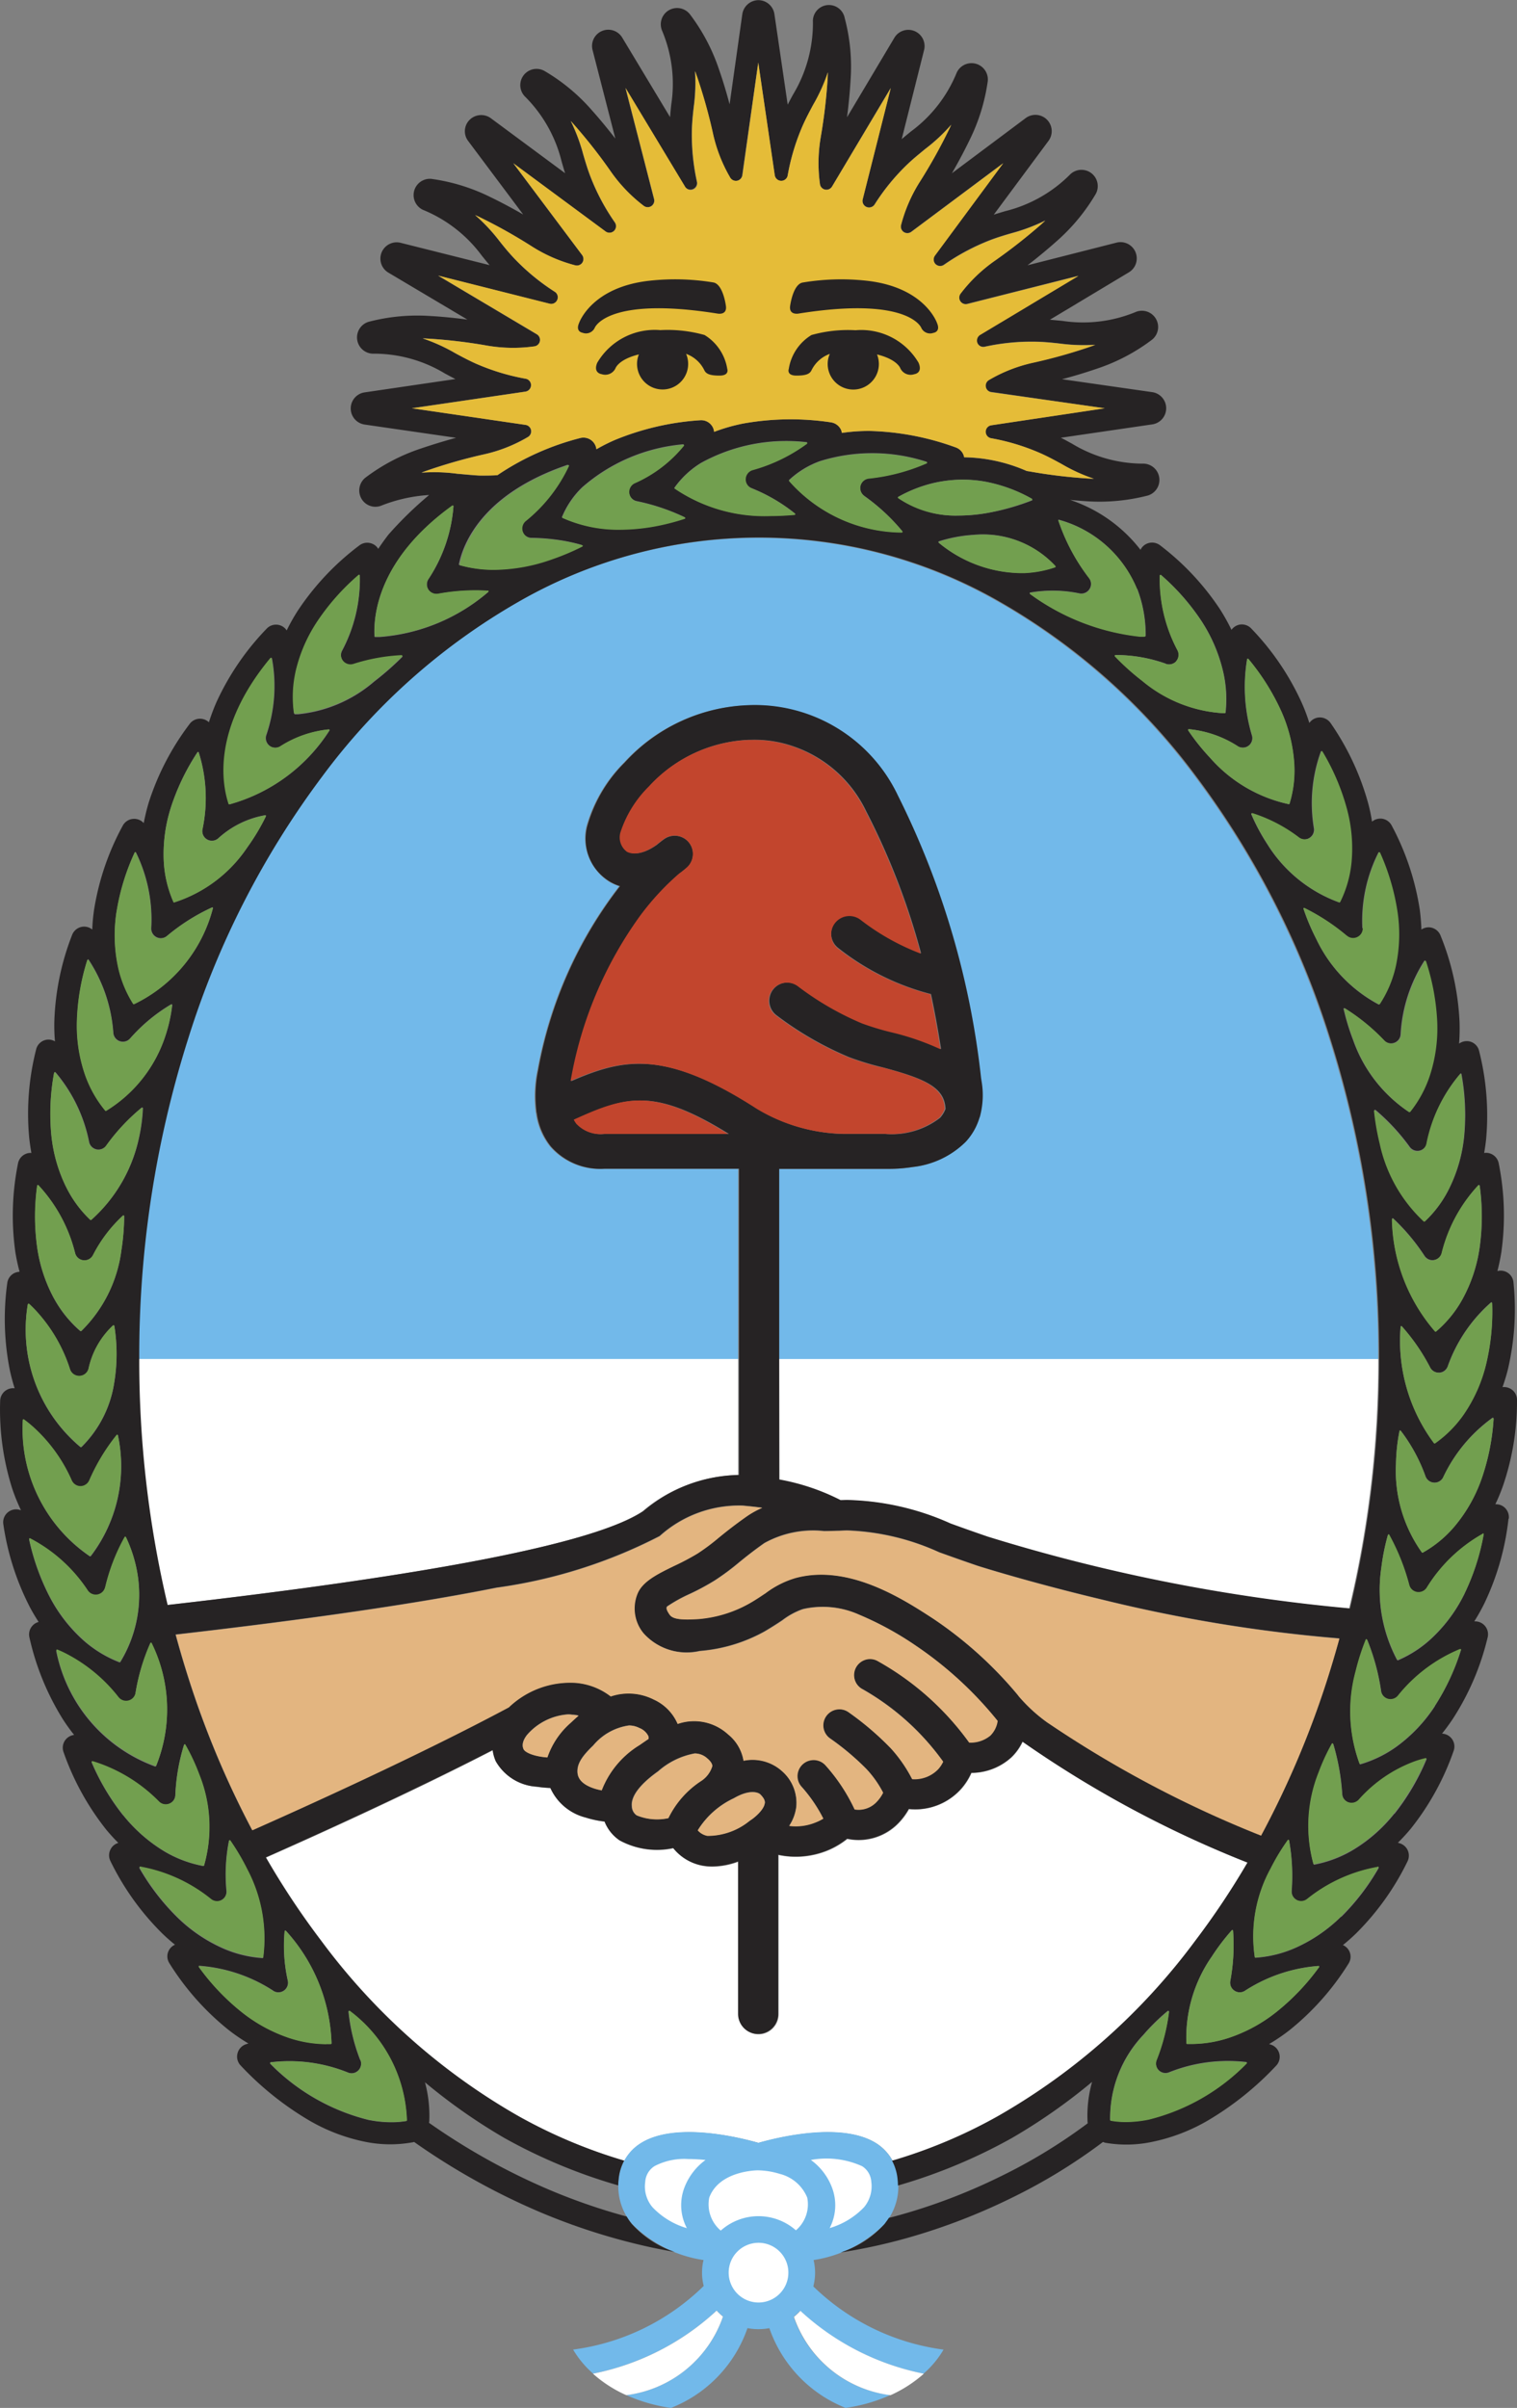 <svg xmlns="http://www.w3.org/2000/svg" width="37.813" height="60" viewBox="0 0 37.813 60">
  <rect x="0" y="0" width="37.813" height="60" fill="#808080" stroke="none"/>
  <g id="Grupo_921" data-name="Grupo 921" transform="translate(-106.268 -75.604)">
    <path id="Trazado_101" data-name="Trazado 101" d="M123.186,98.976h-3.351a1.635,1.635,0,0,1-1.339-.557,1.675,1.675,0,0,1-.351-.825.357.357,0,0,1-.012-.075,3.151,3.151,0,0,1,.051-1.011,10.512,10.512,0,0,1,2.036-4.574,1.126,1.126,0,0,1-.231-.1,1.29,1.29,0,0,1-.585-1.391,3.622,3.622,0,0,1,.936-1.59,4.379,4.379,0,0,1,3.079-1.427,3.939,3.939,0,0,1,3.728,2.252,20.717,20.717,0,0,1,2.075,7.043l.014.089a2.044,2.044,0,0,1-.033.829.358.358,0,0,1-.023.074,1.529,1.529,0,0,1-.338.591,2.211,2.211,0,0,1-1.318.629,3.827,3.827,0,0,1-.591.047c-.067,0-.112,0-.137,0H124.19v4.737H139.14a26.143,26.143,0,0,0-1.223-7.993,21.7,21.7,0,0,0-3.33-6.509,15.983,15.983,0,0,0-4.916-4.369,12.035,12.035,0,0,0-11.968,0,15.957,15.957,0,0,0-4.914,4.369,21.665,21.665,0,0,0-3.33,6.509,26.09,26.09,0,0,0-1.223,7.993h14.949Z" transform="translate(1.481 5.753)" fill="#72b9ea"/>
    <path id="Trazado_102" data-name="Trazado 102" d="M108.237,94.926a26.509,26.509,0,0,0,.706,6.135c6.686-.761,10.676-1.547,11.861-2.34a3.778,3.778,0,0,1,2.382-.9V94.926Z" transform="translate(1.481 14.54)" fill="#fff"/>
    <path id="Trazado_103" data-name="Trazado 103" d="M117.34,97.935a5.457,5.457,0,0,1,1.526.515l.151-.005a6.558,6.558,0,0,1,2.592.587c.275.1.587.212.931.328a43.865,43.865,0,0,0,9.024,1.788,26.464,26.464,0,0,0,.727-6.221H117.34Z" transform="translate(8.331 14.54)" fill="#fff"/>
    <path id="Trazado_104" data-name="Trazado 104" d="M116.489,81.759h0Z" transform="translate(7.691 4.632)" fill="#262324"/>
    <path id="Trazado_105" data-name="Trazado 105" d="M114.711,82.021h0" transform="translate(6.353 4.829)" fill="#262324"/>
    <path id="Trazado_106" data-name="Trazado 106" d="M128.916,100.37a1.31,1.31,0,0,1-.275.386,1.482,1.482,0,0,1-1,.391,1.606,1.606,0,0,1-.249.393,1.56,1.56,0,0,1-1.309.51,1.646,1.646,0,0,1-.266.356,1.381,1.381,0,0,1-1.271.386,2.026,2.026,0,0,1-.515.3,2.1,2.1,0,0,1-1.2.1v3.966a.5.5,0,0,1-1,0v-3.8a1.878,1.878,0,0,1-.647.124,1.334,1.334,0,0,1-.263-.025,1.223,1.223,0,0,1-.71-.433,1.945,1.945,0,0,1-1.337-.193,1,1,0,0,1-.373-.47,2.451,2.451,0,0,1-.473-.1,1.319,1.319,0,0,1-.878-.738,2.932,2.932,0,0,1-.345-.032,1.253,1.253,0,0,1-1.015-.634.994.994,0,0,1-.079-.277c-2.129,1.1-4.562,2.192-5.654,2.674a19.722,19.722,0,0,0,1.377,2.075,15.977,15.977,0,0,0,4.914,4.369,12.788,12.788,0,0,0,2.643,1.113,1.15,1.15,0,0,1,.391-.426c.859-.559,2.489-.152,2.949-.021.461-.131,2.092-.538,2.951.021a1.179,1.179,0,0,1,.391.426,12.707,12.707,0,0,0,2.644-1.113,15.958,15.958,0,0,0,4.914-4.369,19.688,19.688,0,0,0,1.3-1.945,27.305,27.305,0,0,1-5.61-3.014" transform="translate(2.845 18.636)" fill="#fff"/>
    <path id="Trazado_107" data-name="Trazado 107" d="M120.408,109.764a1.4,1.4,0,0,0,.044-.343,1.437,1.437,0,0,0-.037-.315,3.165,3.165,0,0,0,1.774-.9,1.46,1.46,0,0,0,.326-1.127,1.166,1.166,0,0,0-.527-.875c-.859-.561-2.49-.152-2.951-.019-.461-.133-2.091-.542-2.949.019a1.167,1.167,0,0,0-.529.875,1.461,1.461,0,0,0,.328,1.127,3.171,3.171,0,0,0,1.784.9,1.339,1.339,0,0,0,.005.645,5.7,5.7,0,0,1-3.256,1.586v0a2.471,2.471,0,0,0,.5.6A6.375,6.375,0,0,0,118,110.365a1.266,1.266,0,0,0,.158.149,2.941,2.941,0,0,1-2.411,1.958,4.113,4.113,0,0,0,1.113.319,3.294,3.294,0,0,0,1.907-1.989,1.314,1.314,0,0,0,.277.026,1.35,1.35,0,0,0,.268-.025,3.3,3.3,0,0,0,1.9,1.987,4.094,4.094,0,0,0,1.113-.319,2.932,2.932,0,0,1-2.408-1.949,1.653,1.653,0,0,0,.161-.151,6.384,6.384,0,0,0,3.076,1.567,2.39,2.39,0,0,0,.5-.6,5.727,5.727,0,0,1-3.246-1.575" transform="translate(6.133 22.813)" fill="#72b9ea"/>
    <path id="Trazado_108" data-name="Trazado 108" d="M119.076,106.479a.494.494,0,0,1,.231.391.813.813,0,0,1-.179.631,1.943,1.943,0,0,1-.859.522,1.233,1.233,0,0,0,.065-.992,1.507,1.507,0,0,0-.533-.706,2.155,2.155,0,0,1,1.274.154" transform="translate(8.679 23.1)" fill="#fff"/>
    <path id="Trazado_109" data-name="Trazado 109" d="M116.37,107.141c.249-.669,1.183-.68,1.221-.678a1.939,1.939,0,0,1,.536.088,1,1,0,0,1,.685.591.849.849,0,0,1-.282.815,1.411,1.411,0,0,0-1.873.007.855.855,0,0,1-.287-.822" transform="translate(7.577 23.221)" fill="#fff"/>
    <path id="Trazado_110" data-name="Trazado 110" d="M116.488,108.025a1.924,1.924,0,0,1-.859-.522.8.8,0,0,1-.181-.631.5.5,0,0,1,.231-.393,1.6,1.6,0,0,1,.841-.177c.14,0,.286.009.431.023a1.53,1.53,0,0,0-.533.706,1.23,1.23,0,0,0,.068.994" transform="translate(6.903 23.1)" fill="#fff"/>
    <path id="Trazado_111" data-name="Trazado 111" d="M116.632,108.238a.744.744,0,1,1,.743.743.745.745,0,0,1-.743-.743" transform="translate(7.799 23.996)" fill="#fff"/>
    <path id="Trazado_112" data-name="Trazado 112" d="M120.8,110.027a6.368,6.368,0,0,1-3.077-1.567,1.478,1.478,0,0,1-.161.152,2.935,2.935,0,0,0,2.408,1.951,3.272,3.272,0,0,0,.831-.536" transform="translate(8.495 24.724)" fill="#fff"/>
    <path id="Trazado_113" data-name="Trazado 113" d="M117.785,108.457a6.361,6.361,0,0,1-3.083,1.572,3.193,3.193,0,0,0,.831.535,2.937,2.937,0,0,0,2.41-1.958,1.4,1.4,0,0,1-.158-.149" transform="translate(6.346 24.722)" fill="#fff"/>
    <path id="Trazado_114" data-name="Trazado 114" d="M143.876,113.447a.324.324,0,0,0-.112-.286.317.317,0,0,0-.223-.074c.065-.135.123-.275.177-.421a6.477,6.477,0,0,0,.363-2.175.317.317,0,0,0-.142-.27.326.326,0,0,0-.219-.053q.071-.2.126-.41a6.531,6.531,0,0,0,.147-2.2.32.32,0,0,0-.4-.282c.04-.158.075-.321.1-.485a6.563,6.563,0,0,0-.068-2.2.323.323,0,0,0-.193-.237.316.316,0,0,0-.17-.021c.021-.114.037-.228.049-.34a6.531,6.531,0,0,0-.174-2.2.319.319,0,0,0-.2-.228.325.325,0,0,0-.3.044v0a4.914,4.914,0,0,0,.012-.535,6.48,6.48,0,0,0-.473-2.156.323.323,0,0,0-.231-.2.315.315,0,0,0-.247.049c-.005-.163-.019-.328-.04-.492a6.532,6.532,0,0,0-.7-2.1.321.321,0,0,0-.251-.172.326.326,0,0,0-.24.074,4.179,4.179,0,0,0-.095-.454,6.555,6.555,0,0,0-.936-2,.328.328,0,0,0-.27-.142.318.318,0,0,0-.261.138,4.452,4.452,0,0,0-.2-.526,6.557,6.557,0,0,0-1.248-1.828.322.322,0,0,0-.3-.095.33.33,0,0,0-.193.128,5.031,5.031,0,0,0-.289-.517,6.53,6.53,0,0,0-1.493-1.591.326.326,0,0,0-.3-.049.317.317,0,0,0-.186.163,3.691,3.691,0,0,0-1.756-1.244c.131.012.265.025.4.033a4.813,4.813,0,0,0,1.54-.142.406.406,0,0,0-.1-.794,3.427,3.427,0,0,1-1.795-.5c-.089-.047-.179-.1-.275-.145L135,86.177a.406.406,0,0,0,0-.8l-2.259-.324c.261-.068.566-.158.88-.266a4.74,4.74,0,0,0,1.367-.722.405.405,0,0,0-.394-.694,3.434,3.434,0,0,1-1.849.228c-.1-.009-.2-.019-.307-.028l1.968-1.181a.405.405,0,0,0-.308-.74l-2.217.564c.216-.166.464-.368.713-.589a4.84,4.84,0,0,0,.988-1.19.406.406,0,0,0-.633-.491,3.438,3.438,0,0,1-1.619.92c-.095.028-.189.056-.291.089l1.365-1.84a.406.406,0,0,0-.57-.566l-1.838,1.374c.137-.238.291-.52.438-.824a4.8,4.8,0,0,0,.456-1.477.407.407,0,0,0-.773-.21,3.42,3.42,0,0,1-1.143,1.47c-.074.061-.151.123-.23.191l.557-2.217a.405.405,0,0,0-.741-.307l-1.179,1.979c.035-.272.07-.6.089-.934a4.7,4.7,0,0,0-.147-1.539.4.4,0,0,0-.792.1,3.448,3.448,0,0,1-.491,1.8c-.047.084-.091.168-.138.259l-.331-2.257a.406.406,0,0,0-.4-.347h0a.41.41,0,0,0-.4.349l-.317,2.247c-.068-.259-.156-.561-.263-.867a4.788,4.788,0,0,0-.72-1.369.406.406,0,0,0-.7.4A3.415,3.415,0,0,1,123,78.208c-.011.1-.021.2-.03.314l-1.19-1.977a.405.405,0,0,0-.74.312l.566,2.2c-.165-.212-.363-.457-.58-.7a4.736,4.736,0,0,0-1.19-.987.405.405,0,0,0-.491.631,3.438,3.438,0,0,1,.92,1.619c.028.1.056.195.089.3l-1.851-1.37a.408.408,0,0,0-.529.04.4.4,0,0,0-.035.529l1.37,1.83c-.235-.135-.513-.287-.811-.431a4.772,4.772,0,0,0-1.479-.457.406.406,0,0,0-.21.771,3.437,3.437,0,0,1,1.47,1.144c.061.075.124.154.193.235l-2.227-.559a.406.406,0,0,0-.3.743l1.973,1.172c-.27-.035-.589-.07-.924-.089a4.8,4.8,0,0,0-1.539.145.406.406,0,0,0,.1.794,3.419,3.419,0,0,1,1.8.492c.086.046.172.093.265.14l-2.268.333a.405.405,0,0,0,0,.8l2.284.331c-.265.072-.577.165-.9.275a4.787,4.787,0,0,0-1.367.724.409.409,0,0,0-.093.515.4.4,0,0,0,.489.179,3.877,3.877,0,0,1,1.2-.268,9.27,9.27,0,0,0-1.015.988c-.089.116-.175.235-.254.354a.31.31,0,0,0-.17-.135.322.322,0,0,0-.3.049,6.581,6.581,0,0,0-1.525,1.611,4.707,4.707,0,0,0-.287.508.316.316,0,0,0-.214-.14.32.32,0,0,0-.289.1,6.556,6.556,0,0,0-1.248,1.828,5.088,5.088,0,0,0-.188.5.326.326,0,0,0-.205-.088.32.32,0,0,0-.275.13,6.533,6.533,0,0,0-1.02,1.959,4.938,4.938,0,0,0-.124.512.322.322,0,0,0-.524.065,6.505,6.505,0,0,0-.713,2.087,4.442,4.442,0,0,0-.046.5.321.321,0,0,0-.273-.065.324.324,0,0,0-.23.2,6.48,6.48,0,0,0-.443,2.161,4.557,4.557,0,0,0,.016.491.311.311,0,0,0-.27-.025.318.318,0,0,0-.2.228,6.472,6.472,0,0,0-.172,2.2c.014.126.032.252.054.377a.3.3,0,0,0-.14.023.323.323,0,0,0-.193.237,6.563,6.563,0,0,0-.068,2.2,4.621,4.621,0,0,0,.107.5.373.373,0,0,0-.13.033.322.322,0,0,0-.177.249,6.53,6.53,0,0,0,.07,2.2c.033.142.07.284.114.422a.323.323,0,0,0-.361.314,6.507,6.507,0,0,0,.3,2.184,4.758,4.758,0,0,0,.219.54l-.04-.011a.322.322,0,0,0-.4.361,6.557,6.557,0,0,0,.68,2.1c.063.116.13.226.2.335a.3.3,0,0,0-.149.088.32.32,0,0,0-.081.294,6.518,6.518,0,0,0,.836,2.045c.088.135.18.265.279.387a.325.325,0,0,0-.219.126.32.32,0,0,0-.046.3,6.617,6.617,0,0,0,1.067,1.937c.095.114.195.224.3.328a.309.309,0,0,0-.186.145.321.321,0,0,0-.011.308,6.6,6.6,0,0,0,1.288,1.8q.155.15.321.284a.312.312,0,0,0-.163.161.315.315,0,0,0,.023.3,6.6,6.6,0,0,0,1.47,1.658,4.688,4.688,0,0,0,.5.342l-.068.021a.323.323,0,0,0-.205.23.319.319,0,0,0,.082.3,7.672,7.672,0,0,0,1.71,1.369,4.572,4.572,0,0,0,1.409.533,3.115,3.115,0,0,0,1.137.014.268.268,0,0,0,.065-.014,16.955,16.955,0,0,0,3.146,1.752,15.626,15.626,0,0,0,2.785.88c.2.042.384.077.563.109a2.5,2.5,0,0,1-1.069-.7,1.357,1.357,0,0,1-.126-.182,15.063,15.063,0,0,1-1.919-.662,16.3,16.3,0,0,1-3.009-1.674l.007-.035a3.183,3.183,0,0,0-.107-.974,14.306,14.306,0,0,0,1.98,1.388,13.418,13.418,0,0,0,2.837,1.181,1.4,1.4,0,0,1,.011-.168,1.22,1.22,0,0,1,.137-.449,12.788,12.788,0,0,1-2.643-1.113,15.935,15.935,0,0,1-4.914-4.369,19.723,19.723,0,0,1-1.377-2.075c1.092-.484,3.524-1.579,5.654-2.674a1.053,1.053,0,0,0,.077.277,1.258,1.258,0,0,0,1.016.634,2.928,2.928,0,0,0,.345.032,1.313,1.313,0,0,0,.878.736,2.456,2.456,0,0,0,.473.1,1.008,1.008,0,0,0,.373.468,1.945,1.945,0,0,0,1.337.193,1.219,1.219,0,0,0,.708.433,1.351,1.351,0,0,0,.265.025,1.919,1.919,0,0,0,.647-.124v3.8a.5.5,0,0,0,1,0v-3.966a2.094,2.094,0,0,0,1.2-.1,1.98,1.98,0,0,0,.517-.3,1.384,1.384,0,0,0,1.272-.386,1.692,1.692,0,0,0,.265-.356,1.519,1.519,0,0,0,1.558-.9,1.486,1.486,0,0,0,1-.389,1.307,1.307,0,0,0,.275-.387,27.2,27.2,0,0,0,5.61,3.013,19.513,19.513,0,0,1-1.3,1.947,15.96,15.96,0,0,1-4.916,4.369,12.615,12.615,0,0,1-2.643,1.113,1.22,1.22,0,0,1,.137.449c.007.058.009.114.011.17a13.44,13.44,0,0,0,2.839-1.183,14.41,14.41,0,0,0,2-1.4,3.1,3.1,0,0,0-.114.985.39.39,0,0,0,.005.047,13.432,13.432,0,0,1-2.208,1.341,14.5,14.5,0,0,1-2.636.988l-.112.028c-.035.053-.07.1-.11.154a2.523,2.523,0,0,1-1.094.708,14.21,14.21,0,0,0,1.483-.312,15.3,15.3,0,0,0,2.751-1.034,13.856,13.856,0,0,0,2.306-1.407l.049.018a3.077,3.077,0,0,0,1.144-.014,4.581,4.581,0,0,0,1.411-.533,7.672,7.672,0,0,0,1.71-1.369.32.32,0,0,0-.124-.526l-.049-.016a4.763,4.763,0,0,0,.51-.347,6.6,6.6,0,0,0,1.47-1.658.315.315,0,0,0,.023-.3.312.312,0,0,0-.163-.161c.109-.089.217-.184.321-.284a6.6,6.6,0,0,0,1.288-1.8.326.326,0,0,0-.009-.308.331.331,0,0,0-.231-.156c.11-.11.221-.23.324-.354a6.574,6.574,0,0,0,1.066-1.936.321.321,0,0,0-.289-.431h0c.093-.116.184-.24.268-.366a6.487,6.487,0,0,0,.869-2.031.322.322,0,0,0-.333-.4,4.97,4.97,0,0,0,.245-.435,6.522,6.522,0,0,0,.608-2.121m-.38-2.515.009.018a5.565,5.565,0,0,1-.3,1.5,3.771,3.771,0,0,1-.666,1.176,2.9,2.9,0,0,1-.8.662l-.007,0-.016-.007a3.5,3.5,0,0,1-.645-2.2,4.538,4.538,0,0,1,.088-.825l.012-.012.018.005a4.212,4.212,0,0,1,.617,1.134.24.24,0,0,0,.443.026,3.835,3.835,0,0,1,1.232-1.483l.019,0m-.061-2.874.018,0,.011.016a5.627,5.627,0,0,1-.152,1.526,3.749,3.749,0,0,1-.549,1.234,2.877,2.877,0,0,1-.729.736l-.005,0-.016-.005a4.272,4.272,0,0,1-.831-2.9l.011-.016.018.005a4.976,4.976,0,0,1,.706,1.023.239.239,0,0,0,.44-.025,3.813,3.813,0,0,1,1.08-1.593m-.31-2.921.016,0,.012.014a5.6,5.6,0,0,1,0,1.533,3.777,3.777,0,0,1-.424,1.283,2.86,2.86,0,0,1-.664.815l-.007,0-.014,0a4.39,4.39,0,0,1-1.078-2.8l.01-.018.018,0a5.1,5.1,0,0,1,.78.929.239.239,0,0,0,.435-.067,3.818,3.818,0,0,1,.92-1.695m-.459-2.774.016-.005.012.014a5.615,5.615,0,0,1,.07,1.533,3.748,3.748,0,0,1-.365,1.3,2.848,2.848,0,0,1-.613.836l-.007,0-.016,0a3.72,3.72,0,0,1-1.1-1.942,6.064,6.064,0,0,1-.142-.813.019.019,0,0,1,.011-.018l.018,0a5.191,5.191,0,0,1,.85.915.238.238,0,0,0,.431-.086,3.794,3.794,0,0,1,.839-1.735m-22.167.179c.005-.037.011-.074.019-.112a9.868,9.868,0,0,1,1.689-3.969,6.451,6.451,0,0,1,.992-1.081c.06-.044.121-.093.179-.142a.455.455,0,0,0-.554-.72c-.019.012-.088.063-.193.149-.424.3-.668.2-.731.165a.445.445,0,0,1-.158-.489,2.842,2.842,0,0,1,.71-1.139l.021-.026a3.555,3.555,0,0,1,2.448-1.129l.042,0a2.939,2.939,0,0,1,1.053.154,3.137,3.137,0,0,1,1.838,1.628,17.676,17.676,0,0,1,1.367,3.537,5.8,5.8,0,0,1-1.5-.843.455.455,0,0,0-.64.061.45.45,0,0,0-.1.333.455.455,0,0,0,.163.307,6.228,6.228,0,0,0,2.324,1.158c.089.419.17.855.251,1.369a6.538,6.538,0,0,0-1.255-.431,6.072,6.072,0,0,1-.7-.212,7.327,7.327,0,0,1-1.588-.917.455.455,0,1,0-.566.713,8.261,8.261,0,0,0,1.814,1.048,7.1,7.1,0,0,0,.813.249c1.08.286,1.57.5,1.593,1.043a.694.694,0,0,1-.137.223,1.96,1.96,0,0,1-1.365.4l-.032,0h-1.016a4.329,4.329,0,0,1-2.136-.624c-2.3-1.484-3.347-1.253-4.637-.694m3.922,1.318h-3.1a.811.811,0,0,1-.668-.238.71.71,0,0,1-.075-.117c1.3-.591,1.984-.8,3.847.356m1.251,5.606v-4.737h2.606c.025,0,.07,0,.137,0a3.828,3.828,0,0,0,.591-.047,2.212,2.212,0,0,0,1.318-.629,1.529,1.529,0,0,0,.338-.591.357.357,0,0,0,.023-.074,2.044,2.044,0,0,0,.033-.829l-.014-.089a20.748,20.748,0,0,0-2.073-7.043,3.943,3.943,0,0,0-3.729-2.252,4.379,4.379,0,0,0-3.079,1.427,3.622,3.622,0,0,0-.936,1.59,1.237,1.237,0,0,0,.817,1.493,10.513,10.513,0,0,0-2.038,4.572,3.152,3.152,0,0,0-.047,1.013.267.267,0,0,0,.011.074,1.69,1.69,0,0,0,.349.825,1.645,1.645,0,0,0,1.341.557h3.351v7.63a3.768,3.768,0,0,0-2.382.9c-1.185.792-5.175,1.577-11.861,2.34a26.5,26.5,0,0,1-.708-6.135,26.144,26.144,0,0,1,1.225-7.993,21.665,21.665,0,0,1,3.33-6.509,15.957,15.957,0,0,1,4.914-4.369,12.035,12.035,0,0,1,11.968,0,15.983,15.983,0,0,1,4.916,4.369,21.7,21.7,0,0,1,3.33,6.509,26.143,26.143,0,0,1,1.223,7.993,26.465,26.465,0,0,1-.727,6.221,43.923,43.923,0,0,1-9.025-1.788c-.34-.116-.654-.228-.929-.328a6.621,6.621,0,0,0-2.594-.587l-.147.005a5.488,5.488,0,0,0-1.528-.515Zm6.321-21.4a5.9,5.9,0,0,1-1.064.308,4.153,4.153,0,0,1-.782.077,2.528,2.528,0,0,1-1.493-.433L128.647,88l.007-.014a3.4,3.4,0,0,1,.88-.347A3.232,3.232,0,0,1,130.8,87.6a3.779,3.779,0,0,1,1.188.431l.009.016-.009.014m.584,1.647,0,.016-.01.012a2.688,2.688,0,0,1-.768.144c-.04,0-.077,0-.116,0a3.263,3.263,0,0,1-2.017-.757l-.005-.016.011-.014a3.578,3.578,0,0,1,.871-.163,2.459,2.459,0,0,1,2.031.775m-3.2-2.564a4.813,4.813,0,0,1-1.453.382.241.241,0,0,0-.107.436,4.9,4.9,0,0,1,.952.883l0,.019-.014.007h0a3.794,3.794,0,0,1-2.811-1.281l0-.023a2.226,2.226,0,0,1,.768-.47,4.372,4.372,0,0,1,2.66.016l.012.014-.009.016m-2.99-.489a4.116,4.116,0,0,1-1.363.662.24.24,0,0,0-.012.454,4.214,4.214,0,0,1,1.078.629.018.018,0,0,1-.011.032c-.166.014-.37.028-.594.028a3.986,3.986,0,0,1-2.392-.683.016.016,0,0,1,0-.023,2.258,2.258,0,0,1,.654-.61,4.4,4.4,0,0,1,2.636-.519.022.022,0,0,1,.016.012l-.007.018m-3.069.051a3.284,3.284,0,0,1-1.232.939.239.239,0,0,0,.063.45,5.194,5.194,0,0,1,1.19.4l.009.016a.014.014,0,0,1-.012.014,5.624,5.624,0,0,1-.79.2,4.781,4.781,0,0,1-.825.074,3.4,3.4,0,0,1-1.432-.293.015.015,0,0,1-.007-.021,2.194,2.194,0,0,1,.5-.734,4.4,4.4,0,0,1,2.518-1.073l.016.007v.019m-3.954,1.884a.236.236,0,0,0-.067.265.24.24,0,0,0,.223.156h0a5,5,0,0,1,.613.044,4.214,4.214,0,0,1,.641.133l.012.014-.009.018a5.978,5.978,0,0,1-.762.322,4.4,4.4,0,0,1-1.442.261,3.108,3.108,0,0,1-.848-.114.016.016,0,0,1-.012-.019c.1-.5.57-1.752,2.709-2.478l.018.005c.005,0,.005.011,0,.018a3.911,3.911,0,0,1-1.081,1.376m21.826,12.79a3.783,3.783,0,0,1,.592-1.83l.016-.009.014.012a5.672,5.672,0,0,1,.28,1.509,3.809,3.809,0,0,1-.182,1.337,2.9,2.9,0,0,1-.492.911l-.014.005-.009,0a3.571,3.571,0,0,1-1.388-1.789,5.665,5.665,0,0,1-.238-.78l.007-.016.019,0a4.969,4.969,0,0,1,.98.8.241.241,0,0,0,.256.063.236.236,0,0,0,.159-.21m-.953-2.648a3.77,3.77,0,0,1,.4-1.88.012.012,0,0,1,.014-.011l.016.011a5.585,5.585,0,0,1,.435,1.474,3.8,3.8,0,0,1-.04,1.349,2.872,2.872,0,0,1-.4.955l-.012.005h-.009A3.589,3.589,0,0,1,139.076,99a5.29,5.29,0,0,1-.317-.75l.005-.018.018,0a5.169,5.169,0,0,1,1.059.694.239.239,0,0,0,.4-.188M138.9,96.487h0a.241.241,0,0,0,.117-.244,3.769,3.769,0,0,1,.173-1.91.015.015,0,0,1,.014-.012l.016.009a5.616,5.616,0,0,1,.606,1.416,3.8,3.8,0,0,1,.119,1.344,2.846,2.846,0,0,1-.282.992l-.014.009h0a3.52,3.52,0,0,1-1.8-1.463,4.766,4.766,0,0,1-.393-.736l0-.018.018-.005a3.809,3.809,0,0,1,1.155.6.238.238,0,0,0,.27.019m-1.793-2.3a.24.24,0,0,0,.279,0,.235.235,0,0,0,.086-.263,4.193,4.193,0,0,1-.119-1.894.015.015,0,0,1,.012-.014l.018.005a5.708,5.708,0,0,1,.81,1.278,3.818,3.818,0,0,1,.333,1.309,2.768,2.768,0,0,1-.117,1.022.017.017,0,0,1-.014.012h0a3.627,3.627,0,0,1-1.963-1.155,5.546,5.546,0,0,1-.549-.687l0-.018.016-.009a2.71,2.71,0,0,1,1.214.417m-1.791-2.049a.238.238,0,0,0,.3-.331,3.8,3.8,0,0,1-.442-1.865l.011-.016.018,0a5.635,5.635,0,0,1,1,1.134,3.924,3.924,0,0,1,.542,1.246,3.024,3.024,0,0,1,.068,1.051.017.017,0,0,1-.018.014l-.04,0a3.472,3.472,0,0,1-2.01-.8,6.285,6.285,0,0,1-.691-.619l0-.018a.015.015,0,0,1,.014-.012h.089a3.765,3.765,0,0,1,1.165.214m-.71-1.861a3.192,3.192,0,0,1,.209,1.167.016.016,0,0,1-.018.016c-.04,0-.084,0-.126,0A5.678,5.678,0,0,1,131.94,90.4l-.007-.018a.015.015,0,0,1,.012-.014,3.3,3.3,0,0,1,1.221.019.241.241,0,0,0,.244-.384,4.907,4.907,0,0,1-.762-1.43l0-.018.018,0a2.946,2.946,0,0,1,1.942,1.724m-17.833-2.9q.071-.029.142-.053a13.1,13.1,0,0,1,1.405-.4,3.773,3.773,0,0,0,1.106-.436.164.164,0,0,0,.074-.172.166.166,0,0,0-.137-.128l-2.834-.414,2.832-.415a.164.164,0,0,0,.14-.161.16.16,0,0,0-.14-.161,5.519,5.519,0,0,1-1.25-.382c-.189-.086-.354-.174-.5-.254a4.468,4.468,0,0,0-.811-.368c.051,0,.1,0,.151.007a12.993,12.993,0,0,1,1.451.172,3.825,3.825,0,0,0,1.188.021.163.163,0,0,0,.056-.3l-2.46-1.462,2.778.7a.165.165,0,0,0,.193-.1.163.163,0,0,0-.068-.2,5.407,5.407,0,0,1-1.011-.834c-.137-.145-.251-.284-.361-.424a4.431,4.431,0,0,0-.61-.652l.137.065a12.768,12.768,0,0,1,1.274.715,3.8,3.8,0,0,0,1.09.475.165.165,0,0,0,.173-.07.166.166,0,0,0-.005-.188l-1.716-2.287,2.3,1.7a.163.163,0,0,0,.212-.018.165.165,0,0,0,.016-.212,5.376,5.376,0,0,1-.613-1.155c-.072-.191-.123-.365-.173-.535a4.476,4.476,0,0,0-.312-.834c.035.037.068.074.1.112a12.927,12.927,0,0,1,.9,1.148,3.777,3.777,0,0,0,.825.857.163.163,0,0,0,.252-.173l-.712-2.767,1.479,2.453a.162.162,0,0,0,.2.067.164.164,0,0,0,.1-.191,5.412,5.412,0,0,1-.124-1.3c.007-.2.026-.382.046-.556a4.456,4.456,0,0,0,.032-.892c.018.047.033.095.051.142a13.325,13.325,0,0,1,.394,1.407,3.785,3.785,0,0,0,.433,1.108.166.166,0,0,0,.172.074.162.162,0,0,0,.128-.138l.4-2.807.41,2.809a.166.166,0,0,0,.163.14.162.162,0,0,0,.161-.14,5.313,5.313,0,0,1,.382-1.253c.082-.184.168-.342.251-.5a4.309,4.309,0,0,0,.368-.813c0,.049,0,.1-.005.151a13.532,13.532,0,0,1-.17,1.449,3.838,3.838,0,0,0-.021,1.19.163.163,0,0,0,.3.056l1.463-2.457-.7,2.774a.165.165,0,0,0,.1.191.163.163,0,0,0,.2-.067,5.328,5.328,0,0,1,.831-1.011c.145-.138.286-.249.424-.365a4.327,4.327,0,0,0,.652-.608c-.021.046-.042.091-.065.135a13.183,13.183,0,0,1-.711,1.276,3.856,3.856,0,0,0-.475,1.09.164.164,0,0,0,.07.175.167.167,0,0,0,.186-.007l2.292-1.71-1.705,2.3a.163.163,0,0,0,.016.214.165.165,0,0,0,.212.016,5.5,5.5,0,0,1,1.155-.615c.191-.072.361-.123.533-.172a4.488,4.488,0,0,0,.834-.314c-.037.035-.074.068-.11.1a13.732,13.732,0,0,1-1.148.9,3.8,3.8,0,0,0-.857.824.164.164,0,0,0,.173.254l2.769-.7-2.453,1.47a.166.166,0,0,0-.067.2.161.161,0,0,0,.191.095,5.452,5.452,0,0,1,1.3-.123c.205.005.384.025.557.044a4.571,4.571,0,0,0,.89.032l-.14.051a13.127,13.127,0,0,1-1.407.394,3.907,3.907,0,0,0-1.108.433.166.166,0,0,0-.072.173.158.158,0,0,0,.137.126l2.827.407-2.83.424a.162.162,0,0,0-.138.159.167.167,0,0,0,.138.165,5.311,5.311,0,0,1,1.251.382c.184.084.342.17.5.256a4.284,4.284,0,0,0,.81.37c-.051,0-.1,0-.151-.007a12.8,12.8,0,0,1-1.451-.175l-.075-.012A4.041,4.041,0,0,0,130.3,87l0-.014a.328.328,0,0,0-.21-.233,6.748,6.748,0,0,0-2.147-.41,4.583,4.583,0,0,0-.689.049.319.319,0,0,0-.028-.088.336.336,0,0,0-.249-.177,6.788,6.788,0,0,0-2.185.03,4.571,4.571,0,0,0-.724.209.308.308,0,0,0-.084-.186.329.329,0,0,0-.265-.105,6.756,6.756,0,0,0-2.128.494,4.463,4.463,0,0,0-.457.231.33.33,0,0,0-.116-.217.327.327,0,0,0-.293-.061,6.535,6.535,0,0,0-2.022.9l-.035.023c-.151.011-.3.012-.44.009-.119,0-.513-.039-.556-.044a4.226,4.226,0,0,0-.892-.028m.764.822.018,0,.009.016a3.8,3.8,0,0,1-.624,1.817.239.239,0,0,0,.247.365,5.134,5.134,0,0,1,1.234-.075l.014.012-.005.018a4.683,4.683,0,0,1-2.7,1.12c-.04,0-.079,0-.119,0-.009,0-.016-.007-.016-.016-.03-.536.1-1.931,1.94-3.253m-3.9,4.127a3.8,3.8,0,0,1,.54-1.241,5.717,5.717,0,0,1,1.029-1.157l.018,0,.009.016a3.777,3.777,0,0,1-.443,1.868.238.238,0,0,0,.289.336,4.681,4.681,0,0,1,1.2-.217l.016.011,0,.018a7.131,7.131,0,0,1-.706.62,3.409,3.409,0,0,1-1.893.813c-.026,0-.054,0-.082,0a.017.017,0,0,1-.016-.014,2.843,2.843,0,0,1,.046-1.046M113.017,92l.018-.005.012.012a3.77,3.77,0,0,1-.14,1.915.24.24,0,0,0,.363.273,2.747,2.747,0,0,1,1.2-.415l.016.009V93.8a4.321,4.321,0,0,1-2.49,1.844h0l-.018-.012c-.168-.513-.4-1.894,1.046-3.638m-2.5,3.74a5.692,5.692,0,0,1,.666-1.388l.018-.009.014.012a3.779,3.779,0,0,1,.093,1.921.239.239,0,0,0,.4.216,2.317,2.317,0,0,1,1.165-.57l.018.007v.018a5.373,5.373,0,0,1-.468.782,3.47,3.47,0,0,1-1.821,1.365h0l-.016-.009a2.875,2.875,0,0,1-.242-1.008,3.785,3.785,0,0,1,.174-1.337m-1.348,2.581a5.626,5.626,0,0,1,.45-1.47l.009-.011h.007l.014.009a3.792,3.792,0,0,1,.382,1.887.239.239,0,0,0,.394.193,4.927,4.927,0,0,1,1.122-.71l.018,0,.005.016a3.671,3.671,0,0,1-1.965,2.392l-.007,0-.014-.007a2.887,2.887,0,0,1-.386-.955,3.768,3.768,0,0,1-.03-1.349m-.729,1.211.014-.012a.014.014,0,0,1,.016.007,3.8,3.8,0,0,1,.617,1.824.239.239,0,0,0,.422.133,4.22,4.22,0,0,1,1.02-.846h.018l.009.018a3.853,3.853,0,0,1-.165.75,3.439,3.439,0,0,1-1.483,1.884l-.005,0-.016-.005a2.887,2.887,0,0,1-.506-.9,3.747,3.747,0,0,1-.2-1.335,5.592,5.592,0,0,1,.259-1.514m-.825,2.806a.017.017,0,0,1,.012-.014l.018.005a3.832,3.832,0,0,1,.838,1.733.238.238,0,0,0,.186.188.242.242,0,0,0,.245-.1,4.967,4.967,0,0,1,.883-.943l.019,0,.009.016a4.3,4.3,0,0,1-.1.747A3.8,3.8,0,0,1,108.543,106l-.007,0-.016,0a2.9,2.9,0,0,1-.61-.831,3.8,3.8,0,0,1-.363-1.3,5.6,5.6,0,0,1,.07-1.532m-.424,2.813.012-.014.018,0a3.835,3.835,0,0,1,.918,1.695.244.244,0,0,0,.209.179.238.238,0,0,0,.238-.135,3.6,3.6,0,0,1,.747-.983l.019,0,.009.016a5.564,5.564,0,0,1-.068.843,3.42,3.42,0,0,1-1,2.019l-.011.005-.011,0a2.94,2.94,0,0,1-.654-.806,3.778,3.778,0,0,1-.424-1.283,5.672,5.672,0,0,1,0-1.533m-.233,2.955.011-.014.018,0c.061.056.121.116.179.177a3.923,3.923,0,0,1,.845,1.458.239.239,0,0,0,.245.165.242.242,0,0,0,.219-.2,2.069,2.069,0,0,1,.61-1.062l.018,0,.011.012a4.371,4.371,0,0,1,0,1.4,2.852,2.852,0,0,1-.822,1.621l-.009,0-.012,0a3.813,3.813,0,0,1-1.314-3.556m-.116,2.869h.018c.068.051.133.1.2.159a3.914,3.914,0,0,1,.994,1.363.24.24,0,0,0,.217.142h.005a.24.24,0,0,0,.217-.149,4.928,4.928,0,0,1,.682-1.13l.018-.005a.017.017,0,0,1,.012.012,3.687,3.687,0,0,1-.676,3.009l-.014.007-.009,0a3.833,3.833,0,0,1-1.67-3.391l.009-.016m.149,2.984.005-.018.019,0a3.844,3.844,0,0,1,1.439,1.3.239.239,0,0,0,.431-.084l.018,0-.018,0a5,5,0,0,1,.487-1.251l.016-.009.014.009a3.374,3.374,0,0,1,.259.762,3.207,3.207,0,0,1-.4,2.348l-.014.007h-.005a2.982,2.982,0,0,1-.9-.547,3.83,3.83,0,0,1-.834-1.069,5.7,5.7,0,0,1-.52-1.444m.676,2.771.005-.018.018,0c.077.032.152.067.228.105a3.984,3.984,0,0,1,1.3,1.081.24.24,0,0,0,.251.082.234.234,0,0,0,.174-.2,5.056,5.056,0,0,1,.368-1.236l.016-.011a.02.02,0,0,1,.016.011,3.734,3.734,0,0,1,.112,3.06l-.016.011-.005,0a3.858,3.858,0,0,1-2.469-2.885m1.668,4.1a5.727,5.727,0,0,1-.785-1.32l0-.018.018-.005c.079.023.159.049.238.079a3.935,3.935,0,0,1,1.421.925.235.235,0,0,0,.258.053.238.238,0,0,0,.151-.216,4.9,4.9,0,0,1,.217-1.253l.007-.009c.014,0,.019,0,.023.005a5.1,5.1,0,0,1,.345.736,3.505,3.505,0,0,1,.124,2.276l-.016.011h0a2.939,2.939,0,0,1-.978-.368,3.926,3.926,0,0,1-1.023-.9m.407,1.314,0-.018a.018.018,0,0,1,.016-.009,3.9,3.9,0,0,1,1.765.808.236.236,0,0,0,.266.021.238.238,0,0,0,.121-.235,4.3,4.3,0,0,1,.063-1.241l.012-.012a.017.017,0,0,1,.018.007,5.71,5.71,0,0,1,.421.713,3.688,3.688,0,0,1,.4,2.2.017.017,0,0,1-.016.014h0a2.923,2.923,0,0,1-1.011-.254,3.862,3.862,0,0,1-1.123-.773,5.7,5.7,0,0,1-.936-1.22m5.508,4.791a4.577,4.577,0,0,1-.294-1.213l.009-.016.019,0a3.554,3.554,0,0,1,1.427,2.729c0,.007-.007.016-.014.016a2.167,2.167,0,0,1-.375.03,2.9,2.9,0,0,1-.568-.058,5.187,5.187,0,0,1-2.448-1.4L113,127l.014-.01a3.9,3.9,0,0,1,1.928.256.235.235,0,0,0,.258-.054.24.24,0,0,0,.051-.259m-2.171-1.723a.239.239,0,0,0,.359-.261,3.978,3.978,0,0,1-.077-1.229l.012-.014.018.005a4.363,4.363,0,0,1,1.139,2.807.018.018,0,0,1-.016.016l-.112,0a3.052,3.052,0,0,1-.922-.151,3.889,3.889,0,0,1-1.2-.654,5.733,5.733,0,0,1-1.059-1.116l0-.018c0-.007.007-.01.016-.009a3.9,3.9,0,0,1,1.84.62m9.353-6.274-.221.151a2.275,2.275,0,0,0-.945,1.13,1.4,1.4,0,0,1-.188-.047c-.393-.13-.41-.328-.417-.4-.012-.2.093-.384.391-.669a1.416,1.416,0,0,1,.892-.5.554.554,0,0,1,.258.063.413.413,0,0,1,.224.2.167.167,0,0,1,.005.074m.491,1.972a1.322,1.322,0,0,1-.789-.07.282.282,0,0,1-.119-.228c-.035-.331.4-.687.655-.869a1.888,1.888,0,0,1,.913-.445.461.461,0,0,1,.314.126c.082.07.124.137.121.189a.676.676,0,0,1-.263.361,2.31,2.31,0,0,0-.832.936m2.029.068a1.645,1.645,0,0,1-1.05.37.428.428,0,0,1-.24-.135,2.1,2.1,0,0,1,.9-.8c.45-.261.645-.11.65-.105.133.126.126.2.123.226-.016.159-.244.356-.349.422l-.03.021m-4.266-2.622c-.06.053-.121.107-.186.17a2,2,0,0,0-.591.871,1.5,1.5,0,0,1-.166-.019c-.258-.042-.4-.123-.428-.186-.016-.039-.067-.156.084-.352a1.49,1.49,0,0,1,1.027-.515.507.507,0,0,1,.091.007l.033,0a.923.923,0,0,1,.135.021m10.268.494a.772.772,0,0,1-.531.177,7.035,7.035,0,0,0-2.3-2.043.4.4,0,0,0-.552.487.4.4,0,0,0,.2.23,6.283,6.283,0,0,1,2,1.8.806.806,0,0,1-.119.181.823.823,0,0,1-.654.254,3.529,3.529,0,0,0-.533-.769,7.222,7.222,0,0,0-1.052-.894.4.4,0,0,0-.3-.067.386.386,0,0,0-.258.163.4.4,0,0,0,.1.556,6.5,6.5,0,0,1,.908.764,2.557,2.557,0,0,1,.414.587.87.87,0,0,1-.18.251.615.615,0,0,1-.529.168,4.479,4.479,0,0,0-.727-1.1.4.4,0,1,0-.6.529,3.648,3.648,0,0,1,.547.8,1.265,1.265,0,0,1-.207.1,1.308,1.308,0,0,1-.645.081,1.1,1.1,0,0,0,.179-.482,1.051,1.051,0,0,0-.356-.882,1.1,1.1,0,0,0-.96-.259,1.072,1.072,0,0,0-.387-.659,1.25,1.25,0,0,0-1.255-.258,1.178,1.178,0,0,0-.606-.612,1.4,1.4,0,0,0-1.067-.074,1.633,1.633,0,0,0-.873-.338,2.208,2.208,0,0,0-1.667.61c-2.276,1.216-5.2,2.536-6.393,3.062a23.062,23.062,0,0,1-1.582-3.766c-.116-.363-.226-.734-.328-1.108,3.345-.384,6.039-.776,8-1.169a12.6,12.6,0,0,0,4.066-1.286,2.955,2.955,0,0,1,2.066-.759c.177.016.336.033.487.054a2.086,2.086,0,0,0-.408.228c-.315.221-.508.379-.678.517a5.545,5.545,0,0,1-.526.393,5.849,5.849,0,0,1-.552.294c-.464.226-.832.408-.952.726a.964.964,0,0,0,.158.969,1.448,1.448,0,0,0,1.4.442,3.972,3.972,0,0,0,1.623-.489c.166-.1.314-.193.443-.28a1.823,1.823,0,0,1,.494-.27l.023-.007a2.21,2.21,0,0,1,1.395.142,7.906,7.906,0,0,1,1.4.764,9.339,9.339,0,0,1,2.047,1.88.652.652,0,0,1-.18.365m1.446-.307a4.018,4.018,0,0,1-.694-.62l0,0-.014-.016-.058-.072a9.965,9.965,0,0,0-2.11-1.9c-.734-.478-2.1-1.367-3.426-1.009a2.349,2.349,0,0,0-.757.386c-.126.082-.256.17-.4.252a3.112,3.112,0,0,1-1.269.384c-.377.021-.612.025-.708-.109s-.081-.163-.068-.2a3.741,3.741,0,0,1,.566-.315,6.025,6.025,0,0,0,.634-.342,5.954,5.954,0,0,0,.594-.442c.161-.13.342-.277.634-.484a2.506,2.506,0,0,1,1.49-.3h.012c.1,0,.2,0,.31-.007.081,0,.161-.005.247-.009a6,6,0,0,1,2.3.545c.279.1.6.214.953.335.054.019,1.351.426,3.112.845a37.579,37.579,0,0,0,5.909.967c-.093.343-.195.683-.3,1.013a22.68,22.68,0,0,1-1.651,3.894,27.671,27.671,0,0,1-5.3-2.8m4.942,8.479a5.146,5.146,0,0,1-2.446,1.4,2.926,2.926,0,0,1-.57.06,2.167,2.167,0,0,1-.373-.032.017.017,0,0,1-.014-.016,3.008,3.008,0,0,1,.827-2.117,5.056,5.056,0,0,1,.612-.6l.019,0,.009.018a4.89,4.89,0,0,1-.307,1.2.238.238,0,0,0,.308.314,3.946,3.946,0,0,1,1.926-.256l.014.012-.005.018m1.809-2.4a5.72,5.72,0,0,1-1.059,1.115,3.889,3.889,0,0,1-1.2.654,3.042,3.042,0,0,1-.92.151l-.116,0a.024.024,0,0,1-.016-.016,3.538,3.538,0,0,1,.633-2.163,5.464,5.464,0,0,1,.5-.657l.018-.005.012.014a4.9,4.9,0,0,1-.068,1.253.235.235,0,0,0,.1.244.232.232,0,0,0,.263.005,3.91,3.91,0,0,1,1.84-.62l.014.009v.019m.547-1.257a3.839,3.839,0,0,1-1.123.773,2.93,2.93,0,0,1-1.013.254h0a.014.014,0,0,1-.016-.014,3.523,3.523,0,0,1,.4-2.215,5.115,5.115,0,0,1,.424-.7l.016-.007a.017.017,0,0,1,.014.014,5,5,0,0,1,.065,1.253.239.239,0,0,0,.387.209,3.89,3.89,0,0,1,1.763-.8l.018.005v.019a5.685,5.685,0,0,1-.934,1.218m1.323-2.571a3.852,3.852,0,0,1-1.022.9,2.949,2.949,0,0,1-.974.37h0a.017.017,0,0,1-.016-.012,3.588,3.588,0,0,1,.131-2.28,5.043,5.043,0,0,1,.329-.715.022.022,0,0,1,.018-.009l.014.012a5.555,5.555,0,0,1,.223,1.243.235.235,0,0,0,.156.212.243.243,0,0,0,.259-.061,3.461,3.461,0,0,1,1.413-.962c.084-.028.17-.053.256-.074l.016.005,0,.018a5.719,5.719,0,0,1-.8,1.358m1.013-2.69a3.854,3.854,0,0,1-.929.992,2.967,2.967,0,0,1-.934.463h0a.015.015,0,0,1-.016-.011,3.779,3.779,0,0,1-.1-2.291,5.8,5.8,0,0,1,.258-.8l.014-.011.016.011a5.405,5.405,0,0,1,.347,1.276.239.239,0,0,0,.422.121,3.892,3.892,0,0,1,1.549-1.162l.019,0,0,.018a5.656,5.656,0,0,1-.648,1.39m.743-2.806a3.794,3.794,0,0,1-.8,1.1,2.886,2.886,0,0,1-.866.573h-.007l-.016-.009a3.7,3.7,0,0,1-.391-2.3,5.248,5.248,0,0,1,.161-.81l.016-.012.016.009a5.459,5.459,0,0,1,.5,1.25.236.236,0,0,0,.195.179.242.242,0,0,0,.24-.109,3.85,3.85,0,0,1,1.393-1.341h.018l.007.018a5.7,5.7,0,0,1-.47,1.458" transform="translate(0 0)" fill="#262324"/>
    <path id="Trazado_115" data-name="Trazado 115" d="M125.89,86.329a4.007,4.007,0,0,1,1.563.343l.075.012a12.855,12.855,0,0,0,1.451.175c.049,0,.1.005.151.007a4.285,4.285,0,0,1-.81-.37c-.158-.086-.315-.172-.5-.256a5.456,5.456,0,0,0-1.251-.384.163.163,0,0,1,0-.322l2.83-.424-2.827-.4a.164.164,0,0,1-.137-.128.162.162,0,0,1,.072-.172,3.74,3.74,0,0,1,1.108-.435,13.128,13.128,0,0,0,1.407-.394c.047-.016.095-.033.14-.051a4.57,4.57,0,0,1-.89-.032c-.173-.019-.352-.037-.557-.044a5.451,5.451,0,0,0-1.3.123.161.161,0,0,1-.191-.095.165.165,0,0,1,.068-.2l2.452-1.47-2.769.7a.164.164,0,0,1-.173-.254,3.805,3.805,0,0,1,.857-.824,13.733,13.733,0,0,0,1.148-.9l.11-.1a4.534,4.534,0,0,1-.836.314c-.17.051-.342.1-.529.172a5.487,5.487,0,0,0-1.157.615.167.167,0,0,1-.214-.016.165.165,0,0,1-.014-.214l1.7-2.3-2.291,1.71a.163.163,0,0,1-.256-.168,3.8,3.8,0,0,1,.475-1.09,13.282,13.282,0,0,0,.713-1.276c.023-.044.042-.089.063-.135a4.329,4.329,0,0,1-.652.608c-.14.116-.279.226-.424.363a5.313,5.313,0,0,0-.831,1.013.167.167,0,0,1-.2.067.165.165,0,0,1-.1-.191l.7-2.774L122.6,79.585a.164.164,0,0,1-.17.077.162.162,0,0,1-.131-.133,3.828,3.828,0,0,1,.021-1.188,13.637,13.637,0,0,0,.17-1.451c0-.051.005-.1.005-.151a4.35,4.35,0,0,1-.368.811c-.082.154-.168.314-.252.5a5.561,5.561,0,0,0-.38,1.253.163.163,0,0,1-.322,0l-.412-2.809-.394,2.807a.168.168,0,0,1-.13.138.166.166,0,0,1-.172-.074,3.785,3.785,0,0,1-.433-1.108,13.32,13.32,0,0,0-.394-1.407c-.018-.047-.033-.095-.051-.142a4.45,4.45,0,0,1-.032.892c-.019.173-.039.354-.046.557a5.51,5.51,0,0,0,.124,1.3.163.163,0,0,1-.3.124l-1.479-2.453.712,2.767a.163.163,0,0,1-.065.175.166.166,0,0,1-.188,0,3.867,3.867,0,0,1-.825-.857,12.972,12.972,0,0,0-.9-1.15c-.033-.039-.067-.075-.1-.112a4.476,4.476,0,0,1,.312.834c.051.17.1.343.173.533a5.362,5.362,0,0,0,.613,1.157.164.164,0,0,1-.23.228l-2.3-1.7,1.714,2.287a.163.163,0,0,1-.166.258,3.8,3.8,0,0,1-1.09-.475,13.133,13.133,0,0,0-1.274-.715c-.044-.023-.091-.044-.137-.063a4.43,4.43,0,0,1,.61.65c.11.138.224.279.363.426a5.482,5.482,0,0,0,1.009.832.16.16,0,0,1,.067.2.162.162,0,0,1-.191.1l-2.778-.7,2.46,1.462a.163.163,0,0,1-.056.3A3.825,3.825,0,0,1,114,83.548a12.978,12.978,0,0,0-1.453-.172c-.049,0-.1-.005-.149-.007a4.467,4.467,0,0,1,.811.368c.145.079.31.168.5.254a5.493,5.493,0,0,0,1.251.382.163.163,0,0,1,0,.322l-2.832.415,2.834.414a.163.163,0,0,1,.063.3,3.718,3.718,0,0,1-1.106.436,13.1,13.1,0,0,0-1.405.4q-.071.024-.142.053a4.342,4.342,0,0,1,.892.028c.042,0,.436.04.556.044.142,0,.291,0,.44-.009l.035-.025a6.651,6.651,0,0,1,2.024-.9.326.326,0,0,1,.407.28,4.32,4.32,0,0,1,.459-.231,6.686,6.686,0,0,1,2.126-.492.321.321,0,0,1,.349.289,4.392,4.392,0,0,1,.724-.207,6.69,6.69,0,0,1,2.185-.03.33.33,0,0,1,.249.175.315.315,0,0,1,.026.088,4.622,4.622,0,0,1,.69-.049,6.748,6.748,0,0,1,2.147.41.322.322,0,0,1,.209.233l0,.016" transform="translate(4.408 0.668)" fill="#e5bc38"/>
    <path id="Trazado_116" data-name="Trazado 116" d="M117.722,80.428c2.753-.438,3.056.356,3.056.356a.242.242,0,0,0,.3.126s.188-.021.093-.244c0,0-.3-.9-1.767-1.057a5.821,5.821,0,0,0-1.581.046c-.245.042-.314.582-.314.582-.035.242.216.191.216.191" transform="translate(8.454 2.989)" fill="#262324"/>
    <path id="Trazado_117" data-name="Trazado 117" d="M117.449,80.42a3.4,3.4,0,0,0-1.1-.121,1.662,1.662,0,0,0-1.572.813c-.109.259.109.284.109.284a.282.282,0,0,0,.345-.145s.07-.221.584-.347a.625.625,0,0,0-.046.237.637.637,0,0,0,1.274,0,.653.653,0,0,0-.051-.251.812.812,0,0,1,.456.412c.044.089.14.13.377.13.254,0,.193-.166.193-.166a1.215,1.215,0,0,0-.566-.845" transform="translate(6.378 3.531)" fill="#262324"/>
    <path id="Trazado_118" data-name="Trazado 118" d="M117.68,81.431c.238,0,.333-.04.377-.131a.816.816,0,0,1,.457-.41.623.623,0,0,0-.053.251.638.638,0,0,0,1.276,0,.661.661,0,0,0-.046-.237c.512.126.582.347.582.347a.283.283,0,0,0,.347.145s.217-.023.107-.284a1.657,1.657,0,0,0-1.57-.811,3.375,3.375,0,0,0-1.1.119,1.209,1.209,0,0,0-.566.845s-.063.166.191.166" transform="translate(8.438 3.532)" fill="#262324"/>
    <path id="Trazado_119" data-name="Trazado 119" d="M114.608,80.908a.24.24,0,0,0,.3-.124s.3-.794,3.056-.356c0,0,.249.053.214-.191,0,0-.068-.54-.312-.584a5.875,5.875,0,0,0-1.582-.044c-1.463.156-1.767,1.057-1.767,1.057-.095.223.095.242.095.242" transform="translate(6.184 2.989)" fill="#262324"/>
    <path id="Trazado_120" data-name="Trazado 120" d="M125.455,105.473a3.946,3.946,0,0,0-1.926.256.239.239,0,0,1-.308-.314,4.89,4.89,0,0,0,.307-1.2l-.009-.018-.018,0a4.948,4.948,0,0,0-.613.6,3.007,3.007,0,0,0-.827,2.117.019.019,0,0,0,.014.016,2.166,2.166,0,0,0,.373.032,2.926,2.926,0,0,0,.57-.06,5.146,5.146,0,0,0,2.446-1.4l.005-.018-.014-.012" transform="translate(11.881 21.52)" fill="#729f4f"/>
    <path id="Trazado_121" data-name="Trazado 121" d="M112.095,104.195l-.019,0-.009.016a4.656,4.656,0,0,0,.294,1.213.24.24,0,0,1-.051.259.232.232,0,0,1-.258.054,3.9,3.9,0,0,0-1.928-.256l-.014.011.005.018a5.172,5.172,0,0,0,2.448,1.4,2.9,2.9,0,0,0,.568.058,2.166,2.166,0,0,0,.375-.03.017.017,0,0,0,.014-.016,3.554,3.554,0,0,0-1.427-2.729" transform="translate(2.892 21.513)" fill="#729f4f"/>
    <path id="Trazado_122" data-name="Trazado 122" d="M126.442,103.943a3.89,3.89,0,0,0-1.84.619.24.24,0,0,1-.363-.249,4.9,4.9,0,0,0,.068-1.253l-.012-.014-.018.005a5.47,5.47,0,0,0-.5.657,3.543,3.543,0,0,0-.633,2.163.021.021,0,0,0,.018.016c.032,0,.07,0,.112,0a3.044,3.044,0,0,0,.922-.151,3.853,3.853,0,0,0,1.2-.654,5.72,5.72,0,0,0,1.059-1.115v-.018l-.014-.009" transform="translate(12.697 20.65)" fill="#729f4f"/>
    <path id="Trazado_123" data-name="Trazado 123" d="M127.2,102.435a3.89,3.89,0,0,0-1.763.8.237.237,0,0,1-.263.023.24.24,0,0,1-.124-.233,4.912,4.912,0,0,0-.065-1.253l-.012-.012a.014.014,0,0,0-.018.007,5.293,5.293,0,0,0-.424.7,3.523,3.523,0,0,0-.4,2.215.015.015,0,0,0,.016.014h0a2.954,2.954,0,0,0,1.015-.254,3.847,3.847,0,0,0,1.122-.771,5.741,5.741,0,0,0,.934-1.22v-.018l-.018-.007" transform="translate(13.412 19.685)" fill="#729f4f"/>
    <path id="Trazado_124" data-name="Trazado 124" d="M127.8,100.759a2.66,2.66,0,0,0-.256.074,3.461,3.461,0,0,0-1.413.962.243.243,0,0,1-.259.063.239.239,0,0,1-.156-.216,5.547,5.547,0,0,0-.223-1.241l-.014-.011a.015.015,0,0,0-.018.009,5.027,5.027,0,0,0-.329.713,3.588,3.588,0,0,0-.131,2.28l.016.012,0,0a2.907,2.907,0,0,0,.974-.368,3.886,3.886,0,0,0,1.023-.9,5.8,5.8,0,0,0,.8-1.356l0-.019-.016-.005" transform="translate(14.003 18.652)" fill="#729f4f"/>
    <path id="Trazado_125" data-name="Trazado 125" d="M128.212,99.154a3.884,3.884,0,0,0-1.551,1.162.238.238,0,0,1-.251.079.244.244,0,0,1-.172-.2,5.5,5.5,0,0,0-.347-1.276l-.016-.011a.017.017,0,0,0-.016.011,5.718,5.718,0,0,0-.256.8,3.779,3.779,0,0,0,.1,2.291l.014.011h.005a2.967,2.967,0,0,0,.934-.463,3.854,3.854,0,0,0,.929-.992,5.657,5.657,0,0,0,.648-1.39l0-.018-.018,0" transform="translate(14.451 17.537)" fill="#729f4f"/>
    <path id="Trazado_126" data-name="Trazado 126" d="M128.455,97.411a3.851,3.851,0,0,0-1.393,1.341.242.242,0,0,1-.24.109.238.238,0,0,1-.195-.179,5.459,5.459,0,0,0-.5-1.25.015.015,0,0,0-.016-.009l-.014.012a5.5,5.5,0,0,0-.165.808,3.721,3.721,0,0,0,.394,2.3l.007.009h.014a2.91,2.91,0,0,0,.867-.573,3.822,3.822,0,0,0,.8-1.1,5.629,5.629,0,0,0,.47-1.458l-.007-.018h-.018" transform="translate(14.769 16.41)" fill="#729f4f"/>
    <path id="Trazado_127" data-name="Trazado 127" d="M127.3,97.247a.24.24,0,0,1-.443-.028,4.185,4.185,0,0,0-.617-1.132l-.018-.007a.015.015,0,0,0-.012.014,4.714,4.714,0,0,0-.088.825,3.5,3.5,0,0,0,.645,2.2l.014.007.007,0a2.872,2.872,0,0,0,.8-.662,3.825,3.825,0,0,0,.668-1.176,5.65,5.65,0,0,0,.3-1.5l-.009-.018-.019,0a3.835,3.835,0,0,0-1.232,1.483" transform="translate(14.942 15.169)" fill="#729f4f"/>
    <path id="Trazado_128" data-name="Trazado 128" d="M127.154,95.875a.239.239,0,0,1-.228-.133,4.962,4.962,0,0,0-.706-1.025c0-.005-.011-.005-.018,0l-.01.016a4.263,4.263,0,0,0,.831,2.9l.012.007.011,0a2.906,2.906,0,0,0,.729-.736,3.782,3.782,0,0,0,.547-1.234,5.632,5.632,0,0,0,.152-1.528l-.01-.014-.018,0a3.821,3.821,0,0,0-1.08,1.595.238.238,0,0,1-.212.158" transform="translate(14.989 13.934)" fill="#729f4f"/>
    <path id="Trazado_129" data-name="Trazado 129" d="M127.113,94.329a.24.24,0,0,1-.24-.11,5.1,5.1,0,0,0-.78-.929l-.018,0-.01.018a4.4,4.4,0,0,0,1.078,2.8l.01,0,.011,0a2.888,2.888,0,0,0,.664-.815A3.74,3.74,0,0,0,128.252,94a5.6,5.6,0,0,0,0-1.533l-.012-.014-.016,0a3.808,3.808,0,0,0-.92,1.695.239.239,0,0,1-.195.177" transform="translate(14.897 12.679)" fill="#729f4f"/>
    <path id="Trazado_130" data-name="Trazado 130" d="M126.934,92.8a.239.239,0,0,1-.245-.1,5.1,5.1,0,0,0-.85-.917l-.018,0a.019.019,0,0,0-.011.018,6.134,6.134,0,0,0,.142.815,3.722,3.722,0,0,0,1.1,1.94l.012,0,.011,0a2.858,2.858,0,0,0,.613-.834,3.769,3.769,0,0,0,.365-1.3,5.617,5.617,0,0,0-.07-1.533l-.012-.014-.016.005a3.794,3.794,0,0,0-.839,1.735.238.238,0,0,1-.186.186" transform="translate(14.706 11.488)" fill="#729f4f"/>
    <path id="Trazado_131" data-name="Trazado 131" d="M126.647,91.314a.241.241,0,0,1-.256-.063,5.017,5.017,0,0,0-.981-.8h-.018l-.007.018a5.3,5.3,0,0,0,.238.78,3.574,3.574,0,0,0,1.388,1.788l.007,0,.016-.005a2.917,2.917,0,0,0,.492-.911,3.809,3.809,0,0,0,.182-1.337,5.683,5.683,0,0,0-.28-1.509l-.014-.012-.016.007a3.8,3.8,0,0,0-.592,1.833.236.236,0,0,1-.159.209" transform="translate(14.385 10.28)" fill="#729f4f"/>
    <path id="Trazado_132" data-name="Trazado 132" d="M125.889,89.8a5.226,5.226,0,0,0-1.059-.694l-.018,0-.005.018a5.5,5.5,0,0,0,.317.75,3.576,3.576,0,0,0,1.567,1.637l.007,0,.014-.007a2.84,2.84,0,0,0,.4-.953,3.8,3.8,0,0,0,.04-1.349,5.671,5.671,0,0,0-.435-1.474l-.016-.011c-.009,0-.012,0-.016.011a3.792,3.792,0,0,0-.4,1.88.238.238,0,0,1-.137.224.235.235,0,0,1-.261-.037" transform="translate(13.951 9.12)" fill="#729f4f"/>
    <path id="Trazado_133" data-name="Trazado 133" d="M124.07,87.837l0,.018a4.765,4.765,0,0,0,.393.736,3.523,3.523,0,0,0,1.8,1.463l.005,0,.014-.011a2.846,2.846,0,0,0,.282-.99,3.767,3.767,0,0,0-.119-1.346,5.615,5.615,0,0,0-.606-1.416l-.009-.009c-.014,0-.019.005-.021.012a3.768,3.768,0,0,0-.173,1.91.24.24,0,0,1-.387.224,3.809,3.809,0,0,0-1.155-.6l-.018.005" transform="translate(13.393 8.037)" fill="#729f4f"/>
    <path id="Trazado_134" data-name="Trazado 134" d="M123.167,86.734v.019a5.386,5.386,0,0,0,.549.687,3.616,3.616,0,0,0,1.963,1.155h0a.019.019,0,0,0,.018-.012,2.817,2.817,0,0,0,.116-1.022,3.782,3.782,0,0,0-.335-1.309,5.736,5.736,0,0,0-.808-1.278l-.018-.005-.012.014a4.189,4.189,0,0,0,.121,1.893.239.239,0,0,1-.366.268,2.735,2.735,0,0,0-1.214-.419l-.014.009" transform="translate(12.716 7.047)" fill="#729f4f"/>
    <path id="Trazado_135" data-name="Trazado 135" d="M123.657,85.929a.244.244,0,0,1-.266.063,3.67,3.67,0,0,0-1.165-.217c-.03,0-.06,0-.089,0l-.014.011,0,.018a5.983,5.983,0,0,0,.69.62,3.461,3.461,0,0,0,2.012.8h.039c.009,0,.016-.007.016-.016a2.992,2.992,0,0,0-.065-1.051,3.97,3.97,0,0,0-.543-1.246,5.642,5.642,0,0,0-1-1.134l-.019,0-.009.016a3.79,3.79,0,0,0,.442,1.863.242.242,0,0,1-.033.272" transform="translate(11.93 6.152)" fill="#729f4f"/>
    <path id="Trazado_136" data-name="Trazado 136" d="M112.276,105.883a1.092,1.092,0,0,0,.112,0,.016.016,0,0,0,.016-.016,4.362,4.362,0,0,0-1.139-2.806l-.018-.005-.012.014a3.9,3.9,0,0,0,.079,1.229.239.239,0,0,1-.093.252.235.235,0,0,1-.268.009,3.912,3.912,0,0,0-1.84-.622.016.016,0,0,0-.016.009l0,.019a5.683,5.683,0,0,0,1.059,1.116,3.877,3.877,0,0,0,1.2.654,3.027,3.027,0,0,0,.92.151" transform="translate(2.129 20.655)" fill="#729f4f"/>
    <path id="Trazado_137" data-name="Trazado 137" d="M111.322,104.7h0a.015.015,0,0,0,.016-.014,3.688,3.688,0,0,0-.4-2.2,5.708,5.708,0,0,0-.421-.713.014.014,0,0,0-.018-.007l-.012.012a4.285,4.285,0,0,0-.063,1.239.239.239,0,0,1-.387.216,3.9,3.9,0,0,0-1.765-.808.022.022,0,0,0-.016.007v.019a5.647,5.647,0,0,0,.936,1.221,3.825,3.825,0,0,0,1.122.771,2.923,2.923,0,0,0,1.011.254" transform="translate(1.493 19.689)" fill="#729f4f"/>
    <path id="Trazado_138" data-name="Trazado 138" d="M110.358,103.433h0a.016.016,0,0,0,.018-.012,3.5,3.5,0,0,0-.124-2.275,4.9,4.9,0,0,0-.345-.734.018.018,0,0,0-.016-.009l-.014.011a4.9,4.9,0,0,0-.217,1.253.238.238,0,0,1-.151.216.235.235,0,0,1-.258-.053,3.945,3.945,0,0,0-1.42-.925c-.081-.03-.161-.058-.238-.079l-.019.005,0,.016a5.7,5.7,0,0,0,.785,1.321,3.824,3.824,0,0,0,1.023.9,3,3,0,0,0,.978.37" transform="translate(0.981 18.661)" fill="#729f4f"/>
    <path id="Trazado_139" data-name="Trazado 139" d="M109.537,102.037h.005l.016-.009a3.735,3.735,0,0,0-.112-3.06.02.02,0,0,0-.016-.01h0l-.016.01a5.056,5.056,0,0,0-.368,1.236.239.239,0,0,1-.424.114,3.967,3.967,0,0,0-1.3-1.081c-.075-.039-.151-.074-.228-.105l-.018,0-.005.018a3.858,3.858,0,0,0,2.469,2.885" transform="translate(0.602 17.574)" fill="#729f4f"/>
    <path id="Trazado_140" data-name="Trazado 140" d="M108.037,100.03a2.982,2.982,0,0,0,.9.547h0l.016-.007a3.207,3.207,0,0,0,.4-2.348,3.418,3.418,0,0,0-.259-.761l-.014-.011-.016.009a4.812,4.812,0,0,0-.485,1.251l.014,0-.016,0a.239.239,0,0,1-.431.084,3.844,3.844,0,0,0-1.439-1.3l-.019,0-.005.018a5.7,5.7,0,0,0,.52,1.444,3.8,3.8,0,0,0,.834,1.069" transform="translate(0.311 16.439)" fill="#729f4f"/>
    <path id="Trazado_141" data-name="Trazado 141" d="M108.262,99.192l.005,0,.018-.007a3.68,3.68,0,0,0,.676-3.009l-.012-.012-.016.005a4.936,4.936,0,0,0-.683,1.13.243.243,0,0,1-.217.149h0a.241.241,0,0,1-.219-.142,3.914,3.914,0,0,0-.994-1.363c-.065-.056-.13-.109-.2-.159H106.6a.016.016,0,0,0-.009.016,3.833,3.833,0,0,0,1.67,3.391" transform="translate(0.244 15.186)" fill="#729f4f"/>
    <path id="Trazado_142" data-name="Trazado 142" d="M107.983,97.71l.009,0,.012,0a2.847,2.847,0,0,0,.822-1.621,4.371,4.371,0,0,0,0-1.4l-.011-.012-.018,0a2.069,2.069,0,0,0-.61,1.062.24.24,0,0,1-.464.035,3.875,3.875,0,0,0-.845-1.456q-.087-.095-.179-.179l-.018,0-.011.014a3.809,3.809,0,0,0,1.314,3.556" transform="translate(0.291 13.948)" fill="#729f4f"/>
    <path id="Trazado_143" data-name="Trazado 143" d="M107.245,95.284a2.911,2.911,0,0,0,.654.806l.007,0,.014,0a3.43,3.43,0,0,0,1-2.019,5.606,5.606,0,0,0,.068-.845l-.009-.016-.018,0a3.471,3.471,0,0,0-.747.981.24.24,0,0,1-.449-.044,3.825,3.825,0,0,0-.918-1.695l-.018,0-.011.014a5.537,5.537,0,0,0,0,1.533,3.778,3.778,0,0,0,.424,1.283" transform="translate(0.375 12.679)" fill="#729f4f"/>
    <path id="Trazado_144" data-name="Trazado 144" d="M107.373,93.7a2.866,2.866,0,0,0,.608.831l.011,0,.011,0a3.792,3.792,0,0,0,1.183-2.033,4.3,4.3,0,0,0,.1-.747l-.009-.016-.019,0a5.034,5.034,0,0,0-.883.943.238.238,0,0,1-.431-.088,3.831,3.831,0,0,0-.838-1.733l-.018-.005-.012.014a5.6,5.6,0,0,0-.07,1.532,3.758,3.758,0,0,0,.365,1.3" transform="translate(0.539 11.472)" fill="#729f4f"/>
    <path id="Trazado_145" data-name="Trazado 145" d="M108.068,93.015l.012.005.009,0a3.439,3.439,0,0,0,1.483-1.884,3.724,3.724,0,0,0,.163-.75l-.007-.018h-.016a4.249,4.249,0,0,0-1.022.846.24.24,0,0,1-.258.075.237.237,0,0,1-.165-.209,3.781,3.781,0,0,0-.617-1.824.014.014,0,0,0-.016-.007l-.014.012a5.593,5.593,0,0,0-.259,1.516,3.759,3.759,0,0,0,.2,1.335,2.908,2.908,0,0,0,.506.9" transform="translate(0.822 10.268)" fill="#729f4f"/>
    <path id="Trazado_146" data-name="Trazado 146" d="M108.36,91.505l.009.007.012,0a3.671,3.671,0,0,0,1.965-2.392l-.005-.018-.018,0a4.975,4.975,0,0,0-1.122.71.241.241,0,0,1-.261.035.245.245,0,0,1-.135-.228,3.775,3.775,0,0,0-.38-1.887l-.009-.009h-.005a.014.014,0,0,0-.016.011,5.626,5.626,0,0,0-.45,1.47,3.808,3.808,0,0,0,.03,1.349,2.848,2.848,0,0,0,.386.955" transform="translate(1.227 9.117)" fill="#729f4f"/>
    <path id="Trazado_147" data-name="Trazado 147" d="M108.839,90.037l.014.011.005,0a3.451,3.451,0,0,0,1.819-1.365,5.024,5.024,0,0,0,.47-.782l0-.018-.016-.007a2.327,2.327,0,0,0-1.165.57.239.239,0,0,1-.4-.217,3.753,3.753,0,0,0-.095-1.919l-.012-.012-.016.009a5.637,5.637,0,0,0-.668,1.388,3.826,3.826,0,0,0-.173,1.337,2.875,2.875,0,0,0,.242,1.008" transform="translate(1.748 8.045)" fill="#729f4f"/>
    <path id="Trazado_148" data-name="Trazado 148" d="M109.593,88.611h0a4.314,4.314,0,0,0,2.49-1.844v-.019l-.016-.007a2.747,2.747,0,0,0-1.2.415.24.24,0,0,1-.363-.273,3.77,3.77,0,0,0,.14-1.915l-.012-.012-.018.005c-1.449,1.744-1.214,3.125-1.044,3.638a.017.017,0,0,0,.016.012" transform="translate(2.394 7.037)" fill="#729f4f"/>
    <path id="Trazado_149" data-name="Trazado 149" d="M110.48,87.238c.028,0,.056,0,.082,0a3.412,3.412,0,0,0,1.893-.811,7.134,7.134,0,0,0,.706-.62l0-.018-.016-.011a4.681,4.681,0,0,0-1.2.217.239.239,0,0,1-.289-.336,3.8,3.8,0,0,0,.443-1.87c0-.007,0-.011-.011-.014l-.016,0a5.716,5.716,0,0,0-1.029,1.157,3.8,3.8,0,0,0-.54,1.239,2.893,2.893,0,0,0-.046,1.048.019.019,0,0,0,.016.014" transform="translate(3.136 6.15)" fill="#729f4f"/>
    <path id="Trazado_150" data-name="Trazado 150" d="M114.419,84.913a5.1,5.1,0,0,0-1.232.075.244.244,0,0,1-.245-.1.238.238,0,0,1,0-.265,3.81,3.81,0,0,0,.624-1.817l-.009-.016h-.019c-1.838,1.325-1.968,2.716-1.938,3.254a.016.016,0,0,0,.016.016c.04,0,.081,0,.121,0a4.671,4.671,0,0,0,2.7-1.12l.007-.018-.016-.012" transform="translate(4.006 5.408)" fill="#729f4f"/>
    <path id="Trazado_151" data-name="Trazado 151" d="M115.863,84.214a4.17,4.17,0,0,0-.641-.133,4.965,4.965,0,0,0-.61-.044h0a.24.24,0,0,1-.158-.421,3.874,3.874,0,0,0,1.081-1.376.016.016,0,0,0,0-.018l-.018-.005c-2.14.726-2.608,1.975-2.709,2.478a.016.016,0,0,0,.012.019,3.1,3.1,0,0,0,.848.114,4.39,4.39,0,0,0,1.442-.261,5.978,5.978,0,0,0,.762-.322l.009-.016a.019.019,0,0,0-.012-.016" transform="translate(4.916 4.977)" fill="#729f4f"/>
    <path id="Trazado_152" data-name="Trazado 152" d="M117.324,83.742a5.2,5.2,0,0,0-1.19-.4.239.239,0,0,1-.063-.45,3.284,3.284,0,0,0,1.232-.939v-.019l-.016-.007A4.409,4.409,0,0,0,114.767,83a2.249,2.249,0,0,0-.5.734.017.017,0,0,0,.009.021,3.392,3.392,0,0,0,1.432.293,4.946,4.946,0,0,0,.825-.074,5.709,5.709,0,0,0,.792-.2l.011-.014a.015.015,0,0,0-.009-.016" transform="translate(6.016 4.757)" fill="#729f4f"/>
    <path id="Trazado_153" data-name="Trazado 153" d="M117.791,83.048a.24.24,0,0,1,.012-.454,4.168,4.168,0,0,0,1.365-.662l0-.018a.014.014,0,0,0-.014-.012,4.4,4.4,0,0,0-2.636.519,2.258,2.258,0,0,0-.654.61.016.016,0,0,0,0,.023,3.986,3.986,0,0,0,2.392.683c.224,0,.428-.014.6-.028l.014-.012a.02.02,0,0,0-.005-.019,4.214,4.214,0,0,0-1.078-.629" transform="translate(7.222 4.727)" fill="#729f4f"/>
    <path id="Trazado_154" data-name="Trazado 154" d="M119.369,83.114a.243.243,0,0,1-.1-.254.239.239,0,0,1,.2-.18,4.867,4.867,0,0,0,1.453-.382l.009-.018-.012-.014a4.4,4.4,0,0,0-2.66-.016,2.293,2.293,0,0,0-.768.468l0,.025a3.781,3.781,0,0,0,2.811,1.281h0l.014-.009,0-.018a4.909,4.909,0,0,0-.952-.883" transform="translate(8.449 4.852)" fill="#729f4f"/>
    <path id="Trazado_155" data-name="Trazado 155" d="M123.782,85.9a.017.017,0,0,0,.018-.016,3.192,3.192,0,0,0-.209-1.167A2.946,2.946,0,0,0,121.649,83l-.018,0,0,.018a4.907,4.907,0,0,0,.762,1.43.24.24,0,0,1-.244.384,3.294,3.294,0,0,0-1.221-.019l-.012.014.007.018a5.677,5.677,0,0,0,2.736,1.064c.042,0,.086,0,.126,0" transform="translate(11.02 5.562)" fill="#729f4f"/>
    <path id="Trazado_156" data-name="Trazado 156" d="M122.534,84.005l0-.016a2.459,2.459,0,0,0-2.031-.775,3.578,3.578,0,0,0-.871.163l-.011.014.005.018a3.271,3.271,0,0,0,2.017.755l.116,0a2.74,2.74,0,0,0,.768-.145l.01-.012" transform="translate(10.046 5.722)" fill="#729f4f"/>
    <path id="Trazado_157" data-name="Trazado 157" d="M119.038,82.87l.007.014a2.528,2.528,0,0,0,1.493.433,4.3,4.3,0,0,0,.782-.075,5.954,5.954,0,0,0,1.062-.31l.011-.016-.009-.014a3.779,3.779,0,0,0-1.188-.431,3.158,3.158,0,0,0-1.269.04,3.335,3.335,0,0,0-.882.345l-.007.014" transform="translate(9.609 5.133)" fill="#729f4f"/>
    <path id="Trazado_158" data-name="Trazado 158" d="M114.506,91.847a.811.811,0,0,0,.668.238h3.1c-1.863-1.155-2.546-.946-3.847-.356a.643.643,0,0,0,.075.117" transform="translate(6.142 11.774)" fill="#c2452d"/>
    <path id="Trazado_159" data-name="Trazado 159" d="M122.119,94.283a7.1,7.1,0,0,1-.813-.249,8.262,8.262,0,0,1-1.814-1.048.455.455,0,0,1,.566-.713,7.327,7.327,0,0,0,1.588.917,6.814,6.814,0,0,0,.7.214,6.451,6.451,0,0,1,1.255.429c-.082-.513-.161-.95-.251-1.369a6.245,6.245,0,0,1-2.324-1.158.455.455,0,0,1,.58-.7,5.8,5.8,0,0,0,1.5.843,17.677,17.677,0,0,0-1.367-3.537,3.146,3.146,0,0,0-1.838-1.63,2.972,2.972,0,0,0-1.05-.154l-.046,0a3.561,3.561,0,0,0-2.448,1.13l-.021.023a2.85,2.85,0,0,0-.71,1.141.445.445,0,0,0,.158.489c.065.037.307.131.731-.165.105-.088.173-.135.191-.149a.455.455,0,0,1,.556.72c-.058.051-.119.1-.179.142a6.49,6.49,0,0,0-.992,1.08,9.878,9.878,0,0,0-1.689,3.971c-.007.039-.014.075-.021.112,1.292-.559,2.338-.79,4.639.694a4.334,4.334,0,0,0,2.136.624h1.016l.032,0a1.975,1.975,0,0,0,1.367-.4.709.709,0,0,0,.135-.224c-.023-.536-.512-.755-1.593-1.041" transform="translate(6.109 7.916)" fill="#c2452d"/>
    <path id="Trazado_160" data-name="Trazado 160" d="M117,101.212a.676.676,0,0,0,.263-.361c0-.053-.039-.119-.121-.189a.462.462,0,0,0-.315-.126,1.891,1.891,0,0,0-.911.445c-.261.182-.69.536-.655.869a.281.281,0,0,0,.117.228,1.328,1.328,0,0,0,.79.07,2.31,2.31,0,0,1,.832-.936" transform="translate(6.762 18.761)" fill="#e3b580"/>
    <path id="Trazado_161" data-name="Trazado 161" d="M117.863,101.36c0-.025.011-.1-.123-.226-.005-.005-.2-.156-.65.105a2.1,2.1,0,0,0-.9.8.433.433,0,0,0,.24.137,1.656,1.656,0,0,0,1.05-.372l.03-.021c.105-.067.333-.263.349-.422" transform="translate(7.47 19.175)" fill="#e3b580"/>
    <path id="Trazado_162" data-name="Trazado 162" d="M114.928,99.988a.8.8,0,0,0-.093-.007,1.49,1.49,0,0,0-1.027.515c-.151.2-.1.314-.084.352.028.061.17.144.428.186a1.554,1.554,0,0,0,.166.019,2,2,0,0,1,.591-.871c.065-.063.126-.117.186-.168a.765.765,0,0,0-.135-.023l-.032,0" transform="translate(5.595 18.343)" fill="#e3b580"/>
    <path id="Trazado_163" data-name="Trazado 163" d="M114.483,101.307c.007.074.025.272.415.4a1.545,1.545,0,0,0,.188.047,2.289,2.289,0,0,1,.946-1.13c.07-.049.144-.1.221-.151a.177.177,0,0,0-.005-.075.426.426,0,0,0-.224-.2.574.574,0,0,0-.258-.061,1.424,1.424,0,0,0-.892.5c-.3.286-.4.466-.391.668" transform="translate(6.181 18.463)" fill="#e3b580"/>
    <path id="Trazado_164" data-name="Trazado 164" d="M128.543,102.921a.772.772,0,0,0,.529-.175.643.643,0,0,0,.182-.366,9.3,9.3,0,0,0-2.047-1.88,7.906,7.906,0,0,0-1.4-.764,2.21,2.21,0,0,0-1.395-.142l-.023.007a1.849,1.849,0,0,0-.494.27c-.13.088-.277.184-.445.28a3.975,3.975,0,0,1-1.621.489,1.449,1.449,0,0,1-1.4-.442.97.97,0,0,1-.158-.971c.119-.315.487-.5.952-.724a6.046,6.046,0,0,0,.552-.294,5.262,5.262,0,0,0,.526-.393c.17-.138.363-.294.678-.517a2.139,2.139,0,0,1,.408-.228c-.149-.021-.31-.039-.487-.054a2.955,2.955,0,0,0-2.066.759,12.582,12.582,0,0,1-4.066,1.286c-1.963.393-4.653.785-8,1.169.1.373.21.745.326,1.106a22.953,22.953,0,0,0,1.582,3.768c1.19-.527,4.117-1.845,6.393-3.062a2.211,2.211,0,0,1,1.667-.61,1.647,1.647,0,0,1,.874.338,1.39,1.39,0,0,1,1.067.075,1.179,1.179,0,0,1,.6.61v0a1.25,1.25,0,0,1,1.255.259,1.067,1.067,0,0,1,.387.659,1.1,1.1,0,0,1,.96.259,1.051,1.051,0,0,1,.356.882,1.116,1.116,0,0,1-.177.482,1.3,1.3,0,0,0,.643-.081,1.266,1.266,0,0,0,.207-.1,3.688,3.688,0,0,0-.547-.8.4.4,0,0,1,.6-.529,4.478,4.478,0,0,1,.727,1.1.615.615,0,0,0,.529-.168.937.937,0,0,0,.182-.249,2.647,2.647,0,0,0-.415-.589,6.5,6.5,0,0,0-.908-.764.4.4,0,0,1,.161-.719.394.394,0,0,1,.3.065,7.4,7.4,0,0,1,1.053.9,3.528,3.528,0,0,1,.533.769.817.817,0,0,0,.654-.254.805.805,0,0,0,.119-.181,6.293,6.293,0,0,0-2-1.8.4.4,0,0,1-.2-.23.4.4,0,0,1,.249-.506.388.388,0,0,1,.3.019,7.036,7.036,0,0,1,2.3,2.043" transform="translate(1.883 16.106)" fill="#e3b580"/>
    <path id="Trazado_165" data-name="Trazado 165" d="M118.206,98.938a2.332,2.332,0,0,1,.757-.386c1.325-.358,2.69.531,3.426,1.009a9.918,9.918,0,0,1,2.11,1.9.646.646,0,0,0,.058.072l.012.014.005.005a3.925,3.925,0,0,0,.692.619,27.717,27.717,0,0,0,5.3,2.8,23.143,23.143,0,0,0,1.653-3.9c.105-.328.205-.668.3-1.011a37.614,37.614,0,0,1-5.909-.967c-1.761-.419-3.058-.827-3.112-.845-.357-.121-.675-.235-.955-.336a6.049,6.049,0,0,0-2.3-.543c-.086,0-.166.007-.247.009-.107,0-.21.005-.31.007h-.012a2.506,2.506,0,0,0-1.49.3c-.293.207-.475.354-.634.485a6.252,6.252,0,0,1-.594.44,5.856,5.856,0,0,1-.634.342,3.74,3.74,0,0,0-.566.315c-.012.037-.016.079.068.2s.333.13.708.109a3.1,3.1,0,0,0,1.269-.384c.147-.082.277-.17.4-.252" transform="translate(7.136 16.374)" fill="#e3b580"/>
  </g>
</svg>
